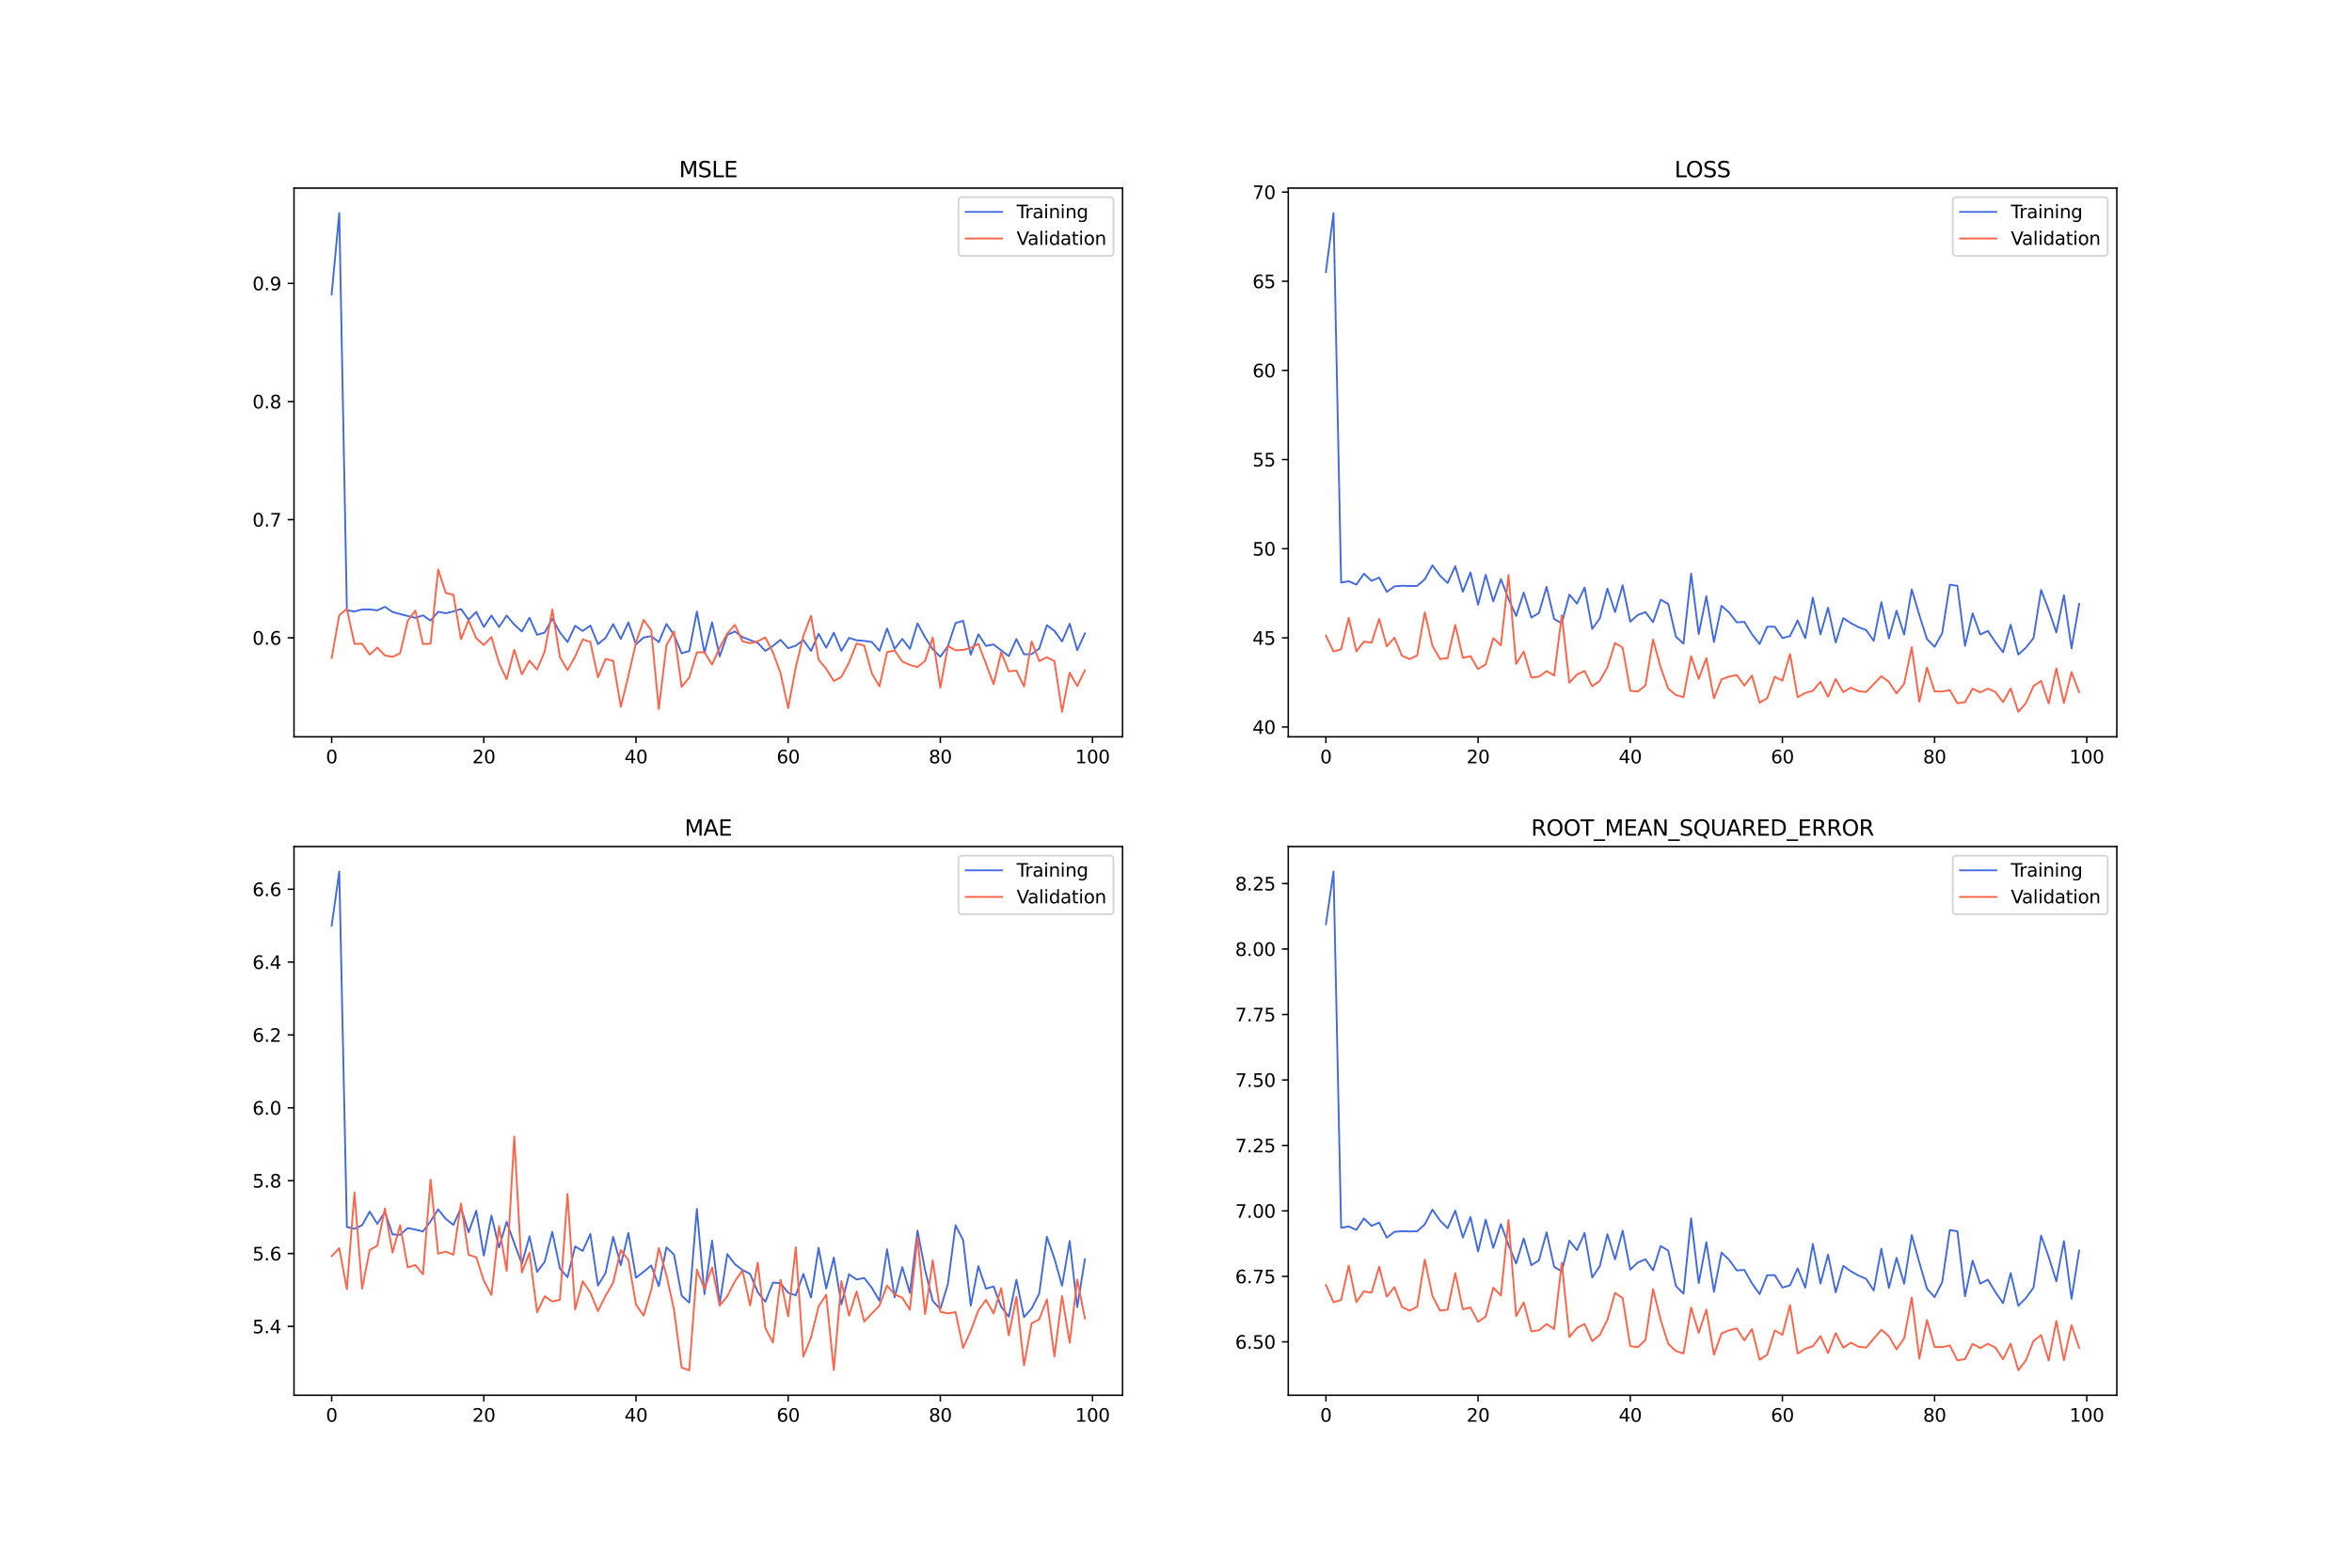 <?xml version="1.0" encoding="utf-8" standalone="no"?>
<!DOCTYPE svg PUBLIC "-//W3C//DTD SVG 1.1//EN"
  "http://www.w3.org/Graphics/SVG/1.1/DTD/svg11.dtd">
<svg xmlns:xlink="http://www.w3.org/1999/xlink" width="1296pt" height="864pt" viewBox="0 0 1296 864" xmlns="http://www.w3.org/2000/svg" version="1.1">
 <defs>
  <style type="text/css">*{stroke-linejoin: round; stroke-linecap: butt}</style>
 </defs>
 <g id="figure_1">
  <g id="patch_1">
   <path d="M 0 864 
L 1296 864 
L 1296 0 
L 0 0 
z
" style="fill: #ffffff"/>
  </g>
  <g id="axes_1">
   <g id="patch_2">
    <path d="M 162 406.08 
L 618.545 406.08 
L 618.545 103.68 
L 162 103.68 
z
" style="fill: #ffffff"/>
   </g>
   <g id="matplotlib.axis_1">
    <g id="xtick_1">
     <g id="line2d_1">
      <defs>
       <path id="m68b98bd7c7" d="M 0 0 
L 0 3.5 
" style="stroke: #000000; stroke-width: 0.8"/>
      </defs>
      <g>
       <use xlink:href="#m68b98bd7c7" x="182.752" y="406.08" style="stroke: #000000; stroke-width: 0.8"/>
      </g>
     </g>
     <g id="text_1">
      <!-- 0 -->
      <g transform="translate(179.571 420.678) scale(0.1 -0.1)">
       <defs>
        <path id="DejaVuSans-30" d="M 2034 4250 
Q 1547 4250 1301 3770 
Q 1056 3291 1056 2328 
Q 1056 1369 1301 889 
Q 1547 409 2034 409 
Q 2525 409 2770 889 
Q 3016 1369 3016 2328 
Q 3016 3291 2770 3770 
Q 2525 4250 2034 4250 
z
M 2034 4750 
Q 2819 4750 3233 4129 
Q 3647 3509 3647 2328 
Q 3647 1150 3233 529 
Q 2819 -91 2034 -91 
Q 1250 -91 836 529 
Q 422 1150 422 2328 
Q 422 3509 836 4129 
Q 1250 4750 2034 4750 
z
" transform="scale(0.016)"/>
       </defs>
       <use xlink:href="#DejaVuSans-30"/>
      </g>
     </g>
    </g>
    <g id="xtick_2">
     <g id="line2d_2">
      <g>
       <use xlink:href="#m68b98bd7c7" x="266.599" y="406.08" style="stroke: #000000; stroke-width: 0.8"/>
      </g>
     </g>
     <g id="text_2">
      <!-- 20 -->
      <g transform="translate(260.236 420.678) scale(0.1 -0.1)">
       <defs>
        <path id="DejaVuSans-32" d="M 1228 531 
L 3431 531 
L 3431 0 
L 469 0 
L 469 531 
Q 828 903 1448 1529 
Q 2069 2156 2228 2338 
Q 2531 2678 2651 2914 
Q 2772 3150 2772 3378 
Q 2772 3750 2511 3984 
Q 2250 4219 1831 4219 
Q 1534 4219 1204 4116 
Q 875 4013 500 3803 
L 500 4441 
Q 881 4594 1212 4672 
Q 1544 4750 1819 4750 
Q 2544 4750 2975 4387 
Q 3406 4025 3406 3419 
Q 3406 3131 3298 2873 
Q 3191 2616 2906 2266 
Q 2828 2175 2409 1742 
Q 1991 1309 1228 531 
z
" transform="scale(0.016)"/>
       </defs>
       <use xlink:href="#DejaVuSans-32"/>
       <use xlink:href="#DejaVuSans-30" x="63.623"/>
      </g>
     </g>
    </g>
    <g id="xtick_3">
     <g id="line2d_3">
      <g>
       <use xlink:href="#m68b98bd7c7" x="350.446" y="406.08" style="stroke: #000000; stroke-width: 0.8"/>
      </g>
     </g>
     <g id="text_3">
      <!-- 40 -->
      <g transform="translate(344.083 420.678) scale(0.1 -0.1)">
       <defs>
        <path id="DejaVuSans-34" d="M 2419 4116 
L 825 1625 
L 2419 1625 
L 2419 4116 
z
M 2253 4666 
L 3047 4666 
L 3047 1625 
L 3713 1625 
L 3713 1100 
L 3047 1100 
L 3047 0 
L 2419 0 
L 2419 1100 
L 313 1100 
L 313 1709 
L 2253 4666 
z
" transform="scale(0.016)"/>
       </defs>
       <use xlink:href="#DejaVuSans-34"/>
       <use xlink:href="#DejaVuSans-30" x="63.623"/>
      </g>
     </g>
    </g>
    <g id="xtick_4">
     <g id="line2d_4">
      <g>
       <use xlink:href="#m68b98bd7c7" x="434.292" y="406.08" style="stroke: #000000; stroke-width: 0.8"/>
      </g>
     </g>
     <g id="text_4">
      <!-- 60 -->
      <g transform="translate(427.93 420.678) scale(0.1 -0.1)">
       <defs>
        <path id="DejaVuSans-36" d="M 2113 2584 
Q 1688 2584 1439 2293 
Q 1191 2003 1191 1497 
Q 1191 994 1439 701 
Q 1688 409 2113 409 
Q 2538 409 2786 701 
Q 3034 994 3034 1497 
Q 3034 2003 2786 2293 
Q 2538 2584 2113 2584 
z
M 3366 4563 
L 3366 3988 
Q 3128 4100 2886 4159 
Q 2644 4219 2406 4219 
Q 1781 4219 1451 3797 
Q 1122 3375 1075 2522 
Q 1259 2794 1537 2939 
Q 1816 3084 2150 3084 
Q 2853 3084 3261 2657 
Q 3669 2231 3669 1497 
Q 3669 778 3244 343 
Q 2819 -91 2113 -91 
Q 1303 -91 875 529 
Q 447 1150 447 2328 
Q 447 3434 972 4092 
Q 1497 4750 2381 4750 
Q 2619 4750 2861 4703 
Q 3103 4656 3366 4563 
z
" transform="scale(0.016)"/>
       </defs>
       <use xlink:href="#DejaVuSans-36"/>
       <use xlink:href="#DejaVuSans-30" x="63.623"/>
      </g>
     </g>
    </g>
    <g id="xtick_5">
     <g id="line2d_5">
      <g>
       <use xlink:href="#m68b98bd7c7" x="518.139" y="406.08" style="stroke: #000000; stroke-width: 0.8"/>
      </g>
     </g>
     <g id="text_5">
      <!-- 80 -->
      <g transform="translate(511.776 420.678) scale(0.1 -0.1)">
       <defs>
        <path id="DejaVuSans-38" d="M 2034 2216 
Q 1584 2216 1326 1975 
Q 1069 1734 1069 1313 
Q 1069 891 1326 650 
Q 1584 409 2034 409 
Q 2484 409 2743 651 
Q 3003 894 3003 1313 
Q 3003 1734 2745 1975 
Q 2488 2216 2034 2216 
z
M 1403 2484 
Q 997 2584 770 2862 
Q 544 3141 544 3541 
Q 544 4100 942 4425 
Q 1341 4750 2034 4750 
Q 2731 4750 3128 4425 
Q 3525 4100 3525 3541 
Q 3525 3141 3298 2862 
Q 3072 2584 2669 2484 
Q 3125 2378 3379 2068 
Q 3634 1759 3634 1313 
Q 3634 634 3220 271 
Q 2806 -91 2034 -91 
Q 1263 -91 848 271 
Q 434 634 434 1313 
Q 434 1759 690 2068 
Q 947 2378 1403 2484 
z
M 1172 3481 
Q 1172 3119 1398 2916 
Q 1625 2713 2034 2713 
Q 2441 2713 2670 2916 
Q 2900 3119 2900 3481 
Q 2900 3844 2670 4047 
Q 2441 4250 2034 4250 
Q 1625 4250 1398 4047 
Q 1172 3844 1172 3481 
z
" transform="scale(0.016)"/>
       </defs>
       <use xlink:href="#DejaVuSans-38"/>
       <use xlink:href="#DejaVuSans-30" x="63.623"/>
      </g>
     </g>
    </g>
    <g id="xtick_6">
     <g id="line2d_6">
      <g>
       <use xlink:href="#m68b98bd7c7" x="601.986" y="406.08" style="stroke: #000000; stroke-width: 0.8"/>
      </g>
     </g>
     <g id="text_6">
      <!-- 100 -->
      <g transform="translate(592.442 420.678) scale(0.1 -0.1)">
       <defs>
        <path id="DejaVuSans-31" d="M 794 531 
L 1825 531 
L 1825 4091 
L 703 3866 
L 703 4441 
L 1819 4666 
L 2450 4666 
L 2450 531 
L 3481 531 
L 3481 0 
L 794 0 
L 794 531 
z
" transform="scale(0.016)"/>
       </defs>
       <use xlink:href="#DejaVuSans-31"/>
       <use xlink:href="#DejaVuSans-30" x="63.623"/>
       <use xlink:href="#DejaVuSans-30" x="127.246"/>
      </g>
     </g>
    </g>
   </g>
   <g id="matplotlib.axis_2">
    <g id="ytick_1">
     <g id="line2d_7">
      <defs>
       <path id="m9425939b04" d="M 0 0 
L -3.5 0 
" style="stroke: #000000; stroke-width: 0.8"/>
      </defs>
      <g>
       <use xlink:href="#m9425939b04" x="162" y="351.51" style="stroke: #000000; stroke-width: 0.8"/>
      </g>
     </g>
     <g id="text_7">
      <!-- 0.6 -->
      <g transform="translate(139.097 355.31) scale(0.1 -0.1)">
       <defs>
        <path id="DejaVuSans-2e" d="M 684 794 
L 1344 794 
L 1344 0 
L 684 0 
L 684 794 
z
" transform="scale(0.016)"/>
       </defs>
       <use xlink:href="#DejaVuSans-30"/>
       <use xlink:href="#DejaVuSans-2e" x="63.623"/>
       <use xlink:href="#DejaVuSans-36" x="95.41"/>
      </g>
     </g>
    </g>
    <g id="ytick_2">
     <g id="line2d_8">
      <g>
       <use xlink:href="#m9425939b04" x="162" y="286.401" style="stroke: #000000; stroke-width: 0.8"/>
      </g>
     </g>
     <g id="text_8">
      <!-- 0.7 -->
      <g transform="translate(139.097 290.201) scale(0.1 -0.1)">
       <defs>
        <path id="DejaVuSans-37" d="M 525 4666 
L 3525 4666 
L 3525 4397 
L 1831 0 
L 1172 0 
L 2766 4134 
L 525 4134 
L 525 4666 
z
" transform="scale(0.016)"/>
       </defs>
       <use xlink:href="#DejaVuSans-30"/>
       <use xlink:href="#DejaVuSans-2e" x="63.623"/>
       <use xlink:href="#DejaVuSans-37" x="95.41"/>
      </g>
     </g>
    </g>
    <g id="ytick_3">
     <g id="line2d_9">
      <g>
       <use xlink:href="#m9425939b04" x="162" y="221.292" style="stroke: #000000; stroke-width: 0.8"/>
      </g>
     </g>
     <g id="text_9">
      <!-- 0.8 -->
      <g transform="translate(139.097 225.092) scale(0.1 -0.1)">
       <use xlink:href="#DejaVuSans-30"/>
       <use xlink:href="#DejaVuSans-2e" x="63.623"/>
       <use xlink:href="#DejaVuSans-38" x="95.41"/>
      </g>
     </g>
    </g>
    <g id="ytick_4">
     <g id="line2d_10">
      <g>
       <use xlink:href="#m9425939b04" x="162" y="156.183" style="stroke: #000000; stroke-width: 0.8"/>
      </g>
     </g>
     <g id="text_10">
      <!-- 0.9 -->
      <g transform="translate(139.097 159.983) scale(0.1 -0.1)">
       <defs>
        <path id="DejaVuSans-39" d="M 703 97 
L 703 672 
Q 941 559 1184 500 
Q 1428 441 1663 441 
Q 2288 441 2617 861 
Q 2947 1281 2994 2138 
Q 2813 1869 2534 1725 
Q 2256 1581 1919 1581 
Q 1219 1581 811 2004 
Q 403 2428 403 3163 
Q 403 3881 828 4315 
Q 1253 4750 1959 4750 
Q 2769 4750 3195 4129 
Q 3622 3509 3622 2328 
Q 3622 1225 3098 567 
Q 2575 -91 1691 -91 
Q 1453 -91 1209 -44 
Q 966 3 703 97 
z
M 1959 2075 
Q 2384 2075 2632 2365 
Q 2881 2656 2881 3163 
Q 2881 3666 2632 3958 
Q 2384 4250 1959 4250 
Q 1534 4250 1286 3958 
Q 1038 3666 1038 3163 
Q 1038 2656 1286 2365 
Q 1534 2075 1959 2075 
z
" transform="scale(0.016)"/>
       </defs>
       <use xlink:href="#DejaVuSans-30"/>
       <use xlink:href="#DejaVuSans-2e" x="63.623"/>
       <use xlink:href="#DejaVuSans-39" x="95.41"/>
      </g>
     </g>
    </g>
   </g>
   <g id="line2d_11">
    <path d="M 182.752 162.25 
L 186.944 117.425 
L 191.137 336.4 
L 195.329 336.982 
L 199.521 335.896 
L 203.714 335.875 
L 207.906 336.37 
L 212.098 334.418 
L 216.291 337.283 
L 220.483 338.42 
L 224.675 339.509 
L 228.868 340.489 
L 233.06 339.145 
L 237.252 342.028 
L 241.445 337.166 
L 245.637 337.995 
L 249.829 336.987 
L 254.022 335.62 
L 258.214 341.542 
L 262.406 337.25 
L 266.599 345.547 
L 270.791 339.224 
L 274.983 345.594 
L 279.176 339.267 
L 283.368 344.234 
L 287.56 348.037 
L 291.753 340.457 
L 295.945 349.893 
L 300.137 348.641 
L 304.33 340.926 
L 308.522 348.513 
L 312.714 353.857 
L 316.907 344.903 
L 321.099 347.743 
L 325.292 344.751 
L 329.484 355.039 
L 333.676 351.555 
L 337.869 343.982 
L 342.061 352.18 
L 346.253 343.05 
L 350.446 355.141 
L 354.638 351.338 
L 358.83 350.607 
L 363.023 353.877 
L 367.215 343.88 
L 371.407 349.874 
L 375.6 360.074 
L 379.792 358.798 
L 383.984 337.06 
L 388.177 359.787 
L 392.369 343.024 
L 396.561 361.776 
L 400.754 349.877 
L 404.946 348.009 
L 409.138 351.15 
L 413.331 352.763 
L 417.523 354.321 
L 421.715 358.737 
L 425.908 356.013 
L 430.1 352.608 
L 434.292 357.254 
L 438.485 355.858 
L 442.677 352.724 
L 446.869 358.75 
L 451.062 349.304 
L 455.254 356.97 
L 459.446 348.693 
L 463.639 358.772 
L 467.831 351.543 
L 472.023 352.887 
L 476.216 353.206 
L 480.408 353.828 
L 484.6 358.677 
L 488.793 346.374 
L 492.985 357.623 
L 497.177 352.132 
L 501.37 357.594 
L 505.562 343.604 
L 509.754 351.259 
L 513.947 357.796 
L 518.139 361.94 
L 522.331 356.092 
L 526.524 343.415 
L 530.716 342.098 
L 534.908 360.818 
L 539.101 349.6 
L 543.293 356.008 
L 547.485 355.17 
L 551.678 358.46 
L 555.87 361.593 
L 560.062 352.219 
L 564.255 360.622 
L 568.447 360.526 
L 572.639 357.452 
L 576.832 344.566 
L 581.024 347.701 
L 585.216 353.531 
L 589.409 343.739 
L 593.601 358.394 
L 597.793 349.09 
" clip-path="url(#p585ddd0758)" style="fill: none; stroke: #4169e1; stroke-linecap: square"/>
   </g>
   <g id="line2d_12">
    <path d="M 182.752 362.698 
L 186.944 339.002 
L 191.137 335.599 
L 195.329 354.876 
L 199.521 354.77 
L 203.714 360.817 
L 207.906 356.869 
L 212.098 361.258 
L 216.291 361.988 
L 220.483 360.087 
L 224.675 342.163 
L 228.868 336.527 
L 233.06 354.925 
L 237.252 354.756 
L 241.445 313.903 
L 245.637 326.763 
L 249.829 327.796 
L 254.022 352.315 
L 258.214 341.823 
L 262.406 351.749 
L 266.599 355.468 
L 270.791 351.089 
L 274.983 365.415 
L 279.176 374.347 
L 283.368 358.084 
L 287.56 371.669 
L 291.753 364.107 
L 295.945 369.028 
L 300.137 359.055 
L 304.33 335.896 
L 308.522 362.115 
L 312.714 369.354 
L 316.907 361.884 
L 321.099 352.386 
L 325.292 353.8 
L 329.484 373.326 
L 333.676 363.162 
L 337.869 364.263 
L 342.061 389.574 
L 346.253 372.524 
L 350.446 354.219 
L 354.638 341.621 
L 358.83 347.377 
L 363.023 390.766 
L 367.215 355.646 
L 371.407 348.005 
L 375.6 378.562 
L 379.792 373.407 
L 383.984 359.499 
L 388.177 359.519 
L 392.369 366.293 
L 396.561 356.911 
L 400.754 349.129 
L 404.946 344.367 
L 409.138 353.446 
L 413.331 354.486 
L 417.523 353.426 
L 421.715 351.302 
L 425.908 359.512 
L 430.1 371.035 
L 434.292 390.273 
L 438.485 367.71 
L 442.677 350.427 
L 446.869 339.353 
L 451.062 363.48 
L 455.254 368.577 
L 459.446 375.354 
L 463.639 373.039 
L 467.831 365.123 
L 472.023 354.647 
L 476.216 355.81 
L 480.408 371.161 
L 484.6 378.299 
L 488.793 359.4 
L 492.985 358.508 
L 497.177 364.586 
L 501.37 366.464 
L 505.562 367.657 
L 509.754 364.168 
L 513.947 351.262 
L 518.139 379.022 
L 522.331 356.071 
L 526.524 358.401 
L 530.716 358.205 
L 534.908 357.047 
L 539.101 354.865 
L 543.293 365.723 
L 547.485 377.135 
L 551.678 359.472 
L 555.87 370.021 
L 560.062 369.589 
L 564.255 378.326 
L 568.447 353.469 
L 572.639 364.378 
L 576.832 362.218 
L 581.024 364.362 
L 585.216 392.335 
L 589.409 370.742 
L 593.601 378.11 
L 597.793 369.397 
" clip-path="url(#p585ddd0758)" style="fill: none; stroke: #ff6347; stroke-linecap: square"/>
   </g>
   <g id="patch_3">
    <path d="M 162 406.08 
L 162 103.68 
" style="fill: none; stroke: #000000; stroke-width: 0.8; stroke-linejoin: miter; stroke-linecap: square"/>
   </g>
   <g id="patch_4">
    <path d="M 618.545 406.08 
L 618.545 103.68 
" style="fill: none; stroke: #000000; stroke-width: 0.8; stroke-linejoin: miter; stroke-linecap: square"/>
   </g>
   <g id="patch_5">
    <path d="M 162 406.08 
L 618.545 406.08 
" style="fill: none; stroke: #000000; stroke-width: 0.8; stroke-linejoin: miter; stroke-linecap: square"/>
   </g>
   <g id="patch_6">
    <path d="M 162 103.68 
L 618.545 103.68 
" style="fill: none; stroke: #000000; stroke-width: 0.8; stroke-linejoin: miter; stroke-linecap: square"/>
   </g>
   <g id="text_11">
    <!-- MSLE -->
    <g transform="translate(374.152 97.68) scale(0.12 -0.12)">
     <defs>
      <path id="DejaVuSans-4d" d="M 628 4666 
L 1569 4666 
L 2759 1491 
L 3956 4666 
L 4897 4666 
L 4897 0 
L 4281 0 
L 4281 4097 
L 3078 897 
L 2444 897 
L 1241 4097 
L 1241 0 
L 628 0 
L 628 4666 
z
" transform="scale(0.016)"/>
      <path id="DejaVuSans-53" d="M 3425 4513 
L 3425 3897 
Q 3066 4069 2747 4153 
Q 2428 4238 2131 4238 
Q 1616 4238 1336 4038 
Q 1056 3838 1056 3469 
Q 1056 3159 1242 3001 
Q 1428 2844 1947 2747 
L 2328 2669 
Q 3034 2534 3370 2195 
Q 3706 1856 3706 1288 
Q 3706 609 3251 259 
Q 2797 -91 1919 -91 
Q 1588 -91 1214 -16 
Q 841 59 441 206 
L 441 856 
Q 825 641 1194 531 
Q 1563 422 1919 422 
Q 2459 422 2753 634 
Q 3047 847 3047 1241 
Q 3047 1584 2836 1778 
Q 2625 1972 2144 2069 
L 1759 2144 
Q 1053 2284 737 2584 
Q 422 2884 422 3419 
Q 422 4038 858 4394 
Q 1294 4750 2059 4750 
Q 2388 4750 2728 4690 
Q 3069 4631 3425 4513 
z
" transform="scale(0.016)"/>
      <path id="DejaVuSans-4c" d="M 628 4666 
L 1259 4666 
L 1259 531 
L 3531 531 
L 3531 0 
L 628 0 
L 628 4666 
z
" transform="scale(0.016)"/>
      <path id="DejaVuSans-45" d="M 628 4666 
L 3578 4666 
L 3578 4134 
L 1259 4134 
L 1259 2753 
L 3481 2753 
L 3481 2222 
L 1259 2222 
L 1259 531 
L 3634 531 
L 3634 0 
L 628 0 
L 628 4666 
z
" transform="scale(0.016)"/>
     </defs>
     <use xlink:href="#DejaVuSans-4d"/>
     <use xlink:href="#DejaVuSans-53" x="86.279"/>
     <use xlink:href="#DejaVuSans-4c" x="149.756"/>
     <use xlink:href="#DejaVuSans-45" x="205.469"/>
    </g>
   </g>
   <g id="legend_1">
    <g id="patch_7">
     <path d="M 530.164 141.036 
L 611.545 141.036 
Q 613.545 141.036 613.545 139.036 
L 613.545 110.68 
Q 613.545 108.68 611.545 108.68 
L 530.164 108.68 
Q 528.164 108.68 528.164 110.68 
L 528.164 139.036 
Q 528.164 141.036 530.164 141.036 
z
" style="fill: #ffffff; opacity: 0.8; stroke: #cccccc; stroke-linejoin: miter"/>
    </g>
    <g id="line2d_13">
     <path d="M 532.164 116.778 
L 542.164 116.778 
L 552.164 116.778 
" style="fill: none; stroke: #4169e1; stroke-linecap: square"/>
    </g>
    <g id="text_12">
     <!-- Training -->
     <g transform="translate(560.164 120.278) scale(0.1 -0.1)">
      <defs>
       <path id="DejaVuSans-54" d="M -19 4666 
L 3928 4666 
L 3928 4134 
L 2272 4134 
L 2272 0 
L 1638 0 
L 1638 4134 
L -19 4134 
L -19 4666 
z
" transform="scale(0.016)"/>
       <path id="DejaVuSans-72" d="M 2631 2963 
Q 2534 3019 2420 3045 
Q 2306 3072 2169 3072 
Q 1681 3072 1420 2755 
Q 1159 2438 1159 1844 
L 1159 0 
L 581 0 
L 581 3500 
L 1159 3500 
L 1159 2956 
Q 1341 3275 1631 3429 
Q 1922 3584 2338 3584 
Q 2397 3584 2469 3576 
Q 2541 3569 2628 3553 
L 2631 2963 
z
" transform="scale(0.016)"/>
       <path id="DejaVuSans-61" d="M 2194 1759 
Q 1497 1759 1228 1600 
Q 959 1441 959 1056 
Q 959 750 1161 570 
Q 1363 391 1709 391 
Q 2188 391 2477 730 
Q 2766 1069 2766 1631 
L 2766 1759 
L 2194 1759 
z
M 3341 1997 
L 3341 0 
L 2766 0 
L 2766 531 
Q 2569 213 2275 61 
Q 1981 -91 1556 -91 
Q 1019 -91 701 211 
Q 384 513 384 1019 
Q 384 1609 779 1909 
Q 1175 2209 1959 2209 
L 2766 2209 
L 2766 2266 
Q 2766 2663 2505 2880 
Q 2244 3097 1772 3097 
Q 1472 3097 1187 3025 
Q 903 2953 641 2809 
L 641 3341 
Q 956 3463 1253 3523 
Q 1550 3584 1831 3584 
Q 2591 3584 2966 3190 
Q 3341 2797 3341 1997 
z
" transform="scale(0.016)"/>
       <path id="DejaVuSans-69" d="M 603 3500 
L 1178 3500 
L 1178 0 
L 603 0 
L 603 3500 
z
M 603 4863 
L 1178 4863 
L 1178 4134 
L 603 4134 
L 603 4863 
z
" transform="scale(0.016)"/>
       <path id="DejaVuSans-6e" d="M 3513 2113 
L 3513 0 
L 2938 0 
L 2938 2094 
Q 2938 2591 2744 2837 
Q 2550 3084 2163 3084 
Q 1697 3084 1428 2787 
Q 1159 2491 1159 1978 
L 1159 0 
L 581 0 
L 581 3500 
L 1159 3500 
L 1159 2956 
Q 1366 3272 1645 3428 
Q 1925 3584 2291 3584 
Q 2894 3584 3203 3211 
Q 3513 2838 3513 2113 
z
" transform="scale(0.016)"/>
       <path id="DejaVuSans-67" d="M 2906 1791 
Q 2906 2416 2648 2759 
Q 2391 3103 1925 3103 
Q 1463 3103 1205 2759 
Q 947 2416 947 1791 
Q 947 1169 1205 825 
Q 1463 481 1925 481 
Q 2391 481 2648 825 
Q 2906 1169 2906 1791 
z
M 3481 434 
Q 3481 -459 3084 -895 
Q 2688 -1331 1869 -1331 
Q 1566 -1331 1297 -1286 
Q 1028 -1241 775 -1147 
L 775 -588 
Q 1028 -725 1275 -790 
Q 1522 -856 1778 -856 
Q 2344 -856 2625 -561 
Q 2906 -266 2906 331 
L 2906 616 
Q 2728 306 2450 153 
Q 2172 0 1784 0 
Q 1141 0 747 490 
Q 353 981 353 1791 
Q 353 2603 747 3093 
Q 1141 3584 1784 3584 
Q 2172 3584 2450 3431 
Q 2728 3278 2906 2969 
L 2906 3500 
L 3481 3500 
L 3481 434 
z
" transform="scale(0.016)"/>
      </defs>
      <use xlink:href="#DejaVuSans-54"/>
      <use xlink:href="#DejaVuSans-72" x="46.334"/>
      <use xlink:href="#DejaVuSans-61" x="87.447"/>
      <use xlink:href="#DejaVuSans-69" x="148.727"/>
      <use xlink:href="#DejaVuSans-6e" x="176.51"/>
      <use xlink:href="#DejaVuSans-69" x="239.889"/>
      <use xlink:href="#DejaVuSans-6e" x="267.672"/>
      <use xlink:href="#DejaVuSans-67" x="331.051"/>
     </g>
    </g>
    <g id="line2d_14">
     <path d="M 532.164 131.457 
L 542.164 131.457 
L 552.164 131.457 
" style="fill: none; stroke: #ff6347; stroke-linecap: square"/>
    </g>
    <g id="text_13">
     <!-- Validation -->
     <g transform="translate(560.164 134.957) scale(0.1 -0.1)">
      <defs>
       <path id="DejaVuSans-56" d="M 1831 0 
L 50 4666 
L 709 4666 
L 2188 738 
L 3669 4666 
L 4325 4666 
L 2547 0 
L 1831 0 
z
" transform="scale(0.016)"/>
       <path id="DejaVuSans-6c" d="M 603 4863 
L 1178 4863 
L 1178 0 
L 603 0 
L 603 4863 
z
" transform="scale(0.016)"/>
       <path id="DejaVuSans-64" d="M 2906 2969 
L 2906 4863 
L 3481 4863 
L 3481 0 
L 2906 0 
L 2906 525 
Q 2725 213 2448 61 
Q 2172 -91 1784 -91 
Q 1150 -91 751 415 
Q 353 922 353 1747 
Q 353 2572 751 3078 
Q 1150 3584 1784 3584 
Q 2172 3584 2448 3432 
Q 2725 3281 2906 2969 
z
M 947 1747 
Q 947 1113 1208 752 
Q 1469 391 1925 391 
Q 2381 391 2643 752 
Q 2906 1113 2906 1747 
Q 2906 2381 2643 2742 
Q 2381 3103 1925 3103 
Q 1469 3103 1208 2742 
Q 947 2381 947 1747 
z
" transform="scale(0.016)"/>
       <path id="DejaVuSans-74" d="M 1172 4494 
L 1172 3500 
L 2356 3500 
L 2356 3053 
L 1172 3053 
L 1172 1153 
Q 1172 725 1289 603 
Q 1406 481 1766 481 
L 2356 481 
L 2356 0 
L 1766 0 
Q 1100 0 847 248 
Q 594 497 594 1153 
L 594 3053 
L 172 3053 
L 172 3500 
L 594 3500 
L 594 4494 
L 1172 4494 
z
" transform="scale(0.016)"/>
       <path id="DejaVuSans-6f" d="M 1959 3097 
Q 1497 3097 1228 2736 
Q 959 2375 959 1747 
Q 959 1119 1226 758 
Q 1494 397 1959 397 
Q 2419 397 2687 759 
Q 2956 1122 2956 1747 
Q 2956 2369 2687 2733 
Q 2419 3097 1959 3097 
z
M 1959 3584 
Q 2709 3584 3137 3096 
Q 3566 2609 3566 1747 
Q 3566 888 3137 398 
Q 2709 -91 1959 -91 
Q 1206 -91 779 398 
Q 353 888 353 1747 
Q 353 2609 779 3096 
Q 1206 3584 1959 3584 
z
" transform="scale(0.016)"/>
      </defs>
      <use xlink:href="#DejaVuSans-56"/>
      <use xlink:href="#DejaVuSans-61" x="60.658"/>
      <use xlink:href="#DejaVuSans-6c" x="121.938"/>
      <use xlink:href="#DejaVuSans-69" x="149.721"/>
      <use xlink:href="#DejaVuSans-64" x="177.504"/>
      <use xlink:href="#DejaVuSans-61" x="240.98"/>
      <use xlink:href="#DejaVuSans-74" x="302.26"/>
      <use xlink:href="#DejaVuSans-69" x="341.469"/>
      <use xlink:href="#DejaVuSans-6f" x="369.252"/>
      <use xlink:href="#DejaVuSans-6e" x="430.434"/>
     </g>
    </g>
   </g>
  </g>
  <g id="axes_2">
   <g id="patch_8">
    <path d="M 709.855 406.08 
L 1166.4 406.08 
L 1166.4 103.68 
L 709.855 103.68 
z
" style="fill: #ffffff"/>
   </g>
   <g id="matplotlib.axis_3">
    <g id="xtick_7">
     <g id="line2d_15">
      <g>
       <use xlink:href="#m68b98bd7c7" x="730.607" y="406.08" style="stroke: #000000; stroke-width: 0.8"/>
      </g>
     </g>
     <g id="text_14">
      <!-- 0 -->
      <g transform="translate(727.425 420.678) scale(0.1 -0.1)">
       <use xlink:href="#DejaVuSans-30"/>
      </g>
     </g>
    </g>
    <g id="xtick_8">
     <g id="line2d_16">
      <g>
       <use xlink:href="#m68b98bd7c7" x="814.453" y="406.08" style="stroke: #000000; stroke-width: 0.8"/>
      </g>
     </g>
     <g id="text_15">
      <!-- 20 -->
      <g transform="translate(808.091 420.678) scale(0.1 -0.1)">
       <use xlink:href="#DejaVuSans-32"/>
       <use xlink:href="#DejaVuSans-30" x="63.623"/>
      </g>
     </g>
    </g>
    <g id="xtick_9">
     <g id="line2d_17">
      <g>
       <use xlink:href="#m68b98bd7c7" x="898.3" y="406.08" style="stroke: #000000; stroke-width: 0.8"/>
      </g>
     </g>
     <g id="text_16">
      <!-- 40 -->
      <g transform="translate(891.938 420.678) scale(0.1 -0.1)">
       <use xlink:href="#DejaVuSans-34"/>
       <use xlink:href="#DejaVuSans-30" x="63.623"/>
      </g>
     </g>
    </g>
    <g id="xtick_10">
     <g id="line2d_18">
      <g>
       <use xlink:href="#m68b98bd7c7" x="982.147" y="406.08" style="stroke: #000000; stroke-width: 0.8"/>
      </g>
     </g>
     <g id="text_17">
      <!-- 60 -->
      <g transform="translate(975.784 420.678) scale(0.1 -0.1)">
       <use xlink:href="#DejaVuSans-36"/>
       <use xlink:href="#DejaVuSans-30" x="63.623"/>
      </g>
     </g>
    </g>
    <g id="xtick_11">
     <g id="line2d_19">
      <g>
       <use xlink:href="#m68b98bd7c7" x="1065.994" y="406.08" style="stroke: #000000; stroke-width: 0.8"/>
      </g>
     </g>
     <g id="text_18">
      <!-- 80 -->
      <g transform="translate(1059.631 420.678) scale(0.1 -0.1)">
       <use xlink:href="#DejaVuSans-38"/>
       <use xlink:href="#DejaVuSans-30" x="63.623"/>
      </g>
     </g>
    </g>
    <g id="xtick_12">
     <g id="line2d_20">
      <g>
       <use xlink:href="#m68b98bd7c7" x="1149.84" y="406.08" style="stroke: #000000; stroke-width: 0.8"/>
      </g>
     </g>
     <g id="text_19">
      <!-- 100 -->
      <g transform="translate(1140.297 420.678) scale(0.1 -0.1)">
       <use xlink:href="#DejaVuSans-31"/>
       <use xlink:href="#DejaVuSans-30" x="63.623"/>
       <use xlink:href="#DejaVuSans-30" x="127.246"/>
      </g>
     </g>
    </g>
   </g>
   <g id="matplotlib.axis_4">
    <g id="ytick_5">
     <g id="line2d_21">
      <g>
       <use xlink:href="#m9425939b04" x="709.855" y="400.674" style="stroke: #000000; stroke-width: 0.8"/>
      </g>
     </g>
     <g id="text_20">
      <!-- 40 -->
      <g transform="translate(690.13 404.474) scale(0.1 -0.1)">
       <use xlink:href="#DejaVuSans-34"/>
       <use xlink:href="#DejaVuSans-30" x="63.623"/>
      </g>
     </g>
    </g>
    <g id="ytick_6">
     <g id="line2d_22">
      <g>
       <use xlink:href="#m9425939b04" x="709.855" y="351.541" style="stroke: #000000; stroke-width: 0.8"/>
      </g>
     </g>
     <g id="text_21">
      <!-- 45 -->
      <g transform="translate(690.13 355.34) scale(0.1 -0.1)">
       <defs>
        <path id="DejaVuSans-35" d="M 691 4666 
L 3169 4666 
L 3169 4134 
L 1269 4134 
L 1269 2991 
Q 1406 3038 1543 3061 
Q 1681 3084 1819 3084 
Q 2600 3084 3056 2656 
Q 3513 2228 3513 1497 
Q 3513 744 3044 326 
Q 2575 -91 1722 -91 
Q 1428 -91 1123 -41 
Q 819 9 494 109 
L 494 744 
Q 775 591 1075 516 
Q 1375 441 1709 441 
Q 2250 441 2565 725 
Q 2881 1009 2881 1497 
Q 2881 1984 2565 2268 
Q 2250 2553 1709 2553 
Q 1456 2553 1204 2497 
Q 953 2441 691 2322 
L 691 4666 
z
" transform="scale(0.016)"/>
       </defs>
       <use xlink:href="#DejaVuSans-34"/>
       <use xlink:href="#DejaVuSans-35" x="63.623"/>
      </g>
     </g>
    </g>
    <g id="ytick_7">
     <g id="line2d_23">
      <g>
       <use xlink:href="#m9425939b04" x="709.855" y="302.408" style="stroke: #000000; stroke-width: 0.8"/>
      </g>
     </g>
     <g id="text_22">
      <!-- 50 -->
      <g transform="translate(690.13 306.207) scale(0.1 -0.1)">
       <use xlink:href="#DejaVuSans-35"/>
       <use xlink:href="#DejaVuSans-30" x="63.623"/>
      </g>
     </g>
    </g>
    <g id="ytick_8">
     <g id="line2d_24">
      <g>
       <use xlink:href="#m9425939b04" x="709.855" y="253.274" style="stroke: #000000; stroke-width: 0.8"/>
      </g>
     </g>
     <g id="text_23">
      <!-- 55 -->
      <g transform="translate(690.13 257.074) scale(0.1 -0.1)">
       <use xlink:href="#DejaVuSans-35"/>
       <use xlink:href="#DejaVuSans-35" x="63.623"/>
      </g>
     </g>
    </g>
    <g id="ytick_9">
     <g id="line2d_25">
      <g>
       <use xlink:href="#m9425939b04" x="709.855" y="204.141" style="stroke: #000000; stroke-width: 0.8"/>
      </g>
     </g>
     <g id="text_24">
      <!-- 60 -->
      <g transform="translate(690.13 207.94) scale(0.1 -0.1)">
       <use xlink:href="#DejaVuSans-36"/>
       <use xlink:href="#DejaVuSans-30" x="63.623"/>
      </g>
     </g>
    </g>
    <g id="ytick_10">
     <g id="line2d_26">
      <g>
       <use xlink:href="#m9425939b04" x="709.855" y="155.008" style="stroke: #000000; stroke-width: 0.8"/>
      </g>
     </g>
     <g id="text_25">
      <!-- 65 -->
      <g transform="translate(690.13 158.807) scale(0.1 -0.1)">
       <use xlink:href="#DejaVuSans-36"/>
       <use xlink:href="#DejaVuSans-35" x="63.623"/>
      </g>
     </g>
    </g>
    <g id="ytick_11">
     <g id="line2d_27">
      <g>
       <use xlink:href="#m9425939b04" x="709.855" y="105.874" style="stroke: #000000; stroke-width: 0.8"/>
      </g>
     </g>
     <g id="text_26">
      <!-- 70 -->
      <g transform="translate(690.13 109.674) scale(0.1 -0.1)">
       <use xlink:href="#DejaVuSans-37"/>
       <use xlink:href="#DejaVuSans-30" x="63.623"/>
      </g>
     </g>
    </g>
   </g>
   <g id="line2d_28">
    <path d="M 730.607 149.896 
L 734.799 117.425 
L 738.991 321.076 
L 743.184 320.357 
L 747.376 322.173 
L 751.568 316.174 
L 755.761 320.1 
L 759.953 318.321 
L 764.145 326.21 
L 768.338 323.182 
L 772.53 322.827 
L 776.722 322.972 
L 780.915 322.894 
L 785.107 319.251 
L 789.299 311.584 
L 793.492 317.267 
L 797.684 321.287 
L 801.876 312.112 
L 806.069 326.107 
L 810.261 315.492 
L 814.453 333.281 
L 818.646 316.806 
L 822.838 331.466 
L 827.03 319.168 
L 831.223 330.068 
L 835.415 339.501 
L 839.607 326.558 
L 843.8 340.339 
L 847.992 337.878 
L 852.184 323.448 
L 856.377 341.155 
L 860.569 343.518 
L 864.761 327.731 
L 868.954 332.644 
L 873.146 323.787 
L 877.338 346.608 
L 881.531 340.809 
L 885.723 324.398 
L 889.915 337.344 
L 894.108 322.577 
L 898.3 342.604 
L 902.492 338.943 
L 906.685 337.35 
L 910.877 342.931 
L 915.069 330.514 
L 919.262 332.87 
L 923.454 350.865 
L 927.646 354.739 
L 931.839 316.134 
L 936.031 349.449 
L 940.223 328.557 
L 944.416 353.82 
L 948.608 333.881 
L 952.8 337.615 
L 956.993 343 
L 961.185 342.747 
L 965.377 349.562 
L 969.57 354.948 
L 973.762 345.435 
L 977.954 345.409 
L 982.147 351.671 
L 986.339 350.564 
L 990.531 341.964 
L 994.724 351.717 
L 998.916 329.408 
L 1003.108 349.642 
L 1007.301 334.94 
L 1011.493 354.088 
L 1015.686 340.677 
L 1019.878 343.425 
L 1024.07 345.643 
L 1028.263 347.226 
L 1032.455 353.186 
L 1036.647 331.913 
L 1040.84 351.831 
L 1045.032 336.573 
L 1049.224 349.729 
L 1053.417 324.886 
L 1057.609 339.018 
L 1061.801 352.21 
L 1065.994 356.487 
L 1070.186 348.926 
L 1074.378 322.245 
L 1078.571 322.862 
L 1082.763 356.007 
L 1086.955 337.986 
L 1091.148 349.712 
L 1095.34 347.691 
L 1099.532 353.945 
L 1103.725 359.495 
L 1107.917 344.321 
L 1112.109 360.775 
L 1116.302 356.956 
L 1120.494 351.706 
L 1124.686 325.12 
L 1128.879 336.125 
L 1133.071 348.534 
L 1137.263 328.035 
L 1141.456 357.346 
L 1145.648 332.857 
" clip-path="url(#p37bf4d241b)" style="fill: none; stroke: #4169e1; stroke-linecap: square"/>
   </g>
   <g id="line2d_29">
    <path d="M 730.607 350.347 
L 734.799 359.055 
L 738.991 357.846 
L 743.184 340.52 
L 747.376 358.988 
L 751.568 353.606 
L 755.761 354.227 
L 759.953 341.139 
L 764.145 356.253 
L 768.338 351.429 
L 772.53 361.398 
L 776.722 363.254 
L 780.915 361.254 
L 785.107 337.5 
L 789.299 355.931 
L 793.492 363.209 
L 797.684 362.727 
L 801.876 344.382 
L 806.069 362.566 
L 810.261 361.608 
L 814.453 368.77 
L 818.646 366.151 
L 822.838 351.694 
L 827.03 355.658 
L 831.223 316.91 
L 835.415 365.946 
L 839.607 359.085 
L 843.8 373.429 
L 847.992 372.92 
L 852.184 369.854 
L 856.377 372.266 
L 860.569 339.09 
L 864.761 376.249 
L 868.954 371.77 
L 873.146 369.79 
L 877.338 378.235 
L 881.531 375.191 
L 885.723 367.78 
L 889.915 354.35 
L 894.108 356.944 
L 898.3 380.655 
L 902.492 381.168 
L 906.685 377.679 
L 910.877 352.458 
L 915.069 367.865 
L 919.262 379.571 
L 923.454 383.051 
L 927.646 384.233 
L 931.839 361.67 
L 936.031 374.222 
L 940.223 362.699 
L 944.416 384.831 
L 948.608 374.404 
L 952.8 372.898 
L 956.993 372.035 
L 961.185 377.883 
L 965.377 372.294 
L 969.57 387.263 
L 973.762 384.833 
L 977.954 372.958 
L 982.147 375.158 
L 986.339 360.455 
L 990.531 384.293 
L 994.724 381.908 
L 998.916 380.726 
L 1003.108 375.737 
L 1007.301 384.015 
L 1011.493 374.269 
L 1015.686 381.456 
L 1019.878 378.947 
L 1024.07 380.93 
L 1028.263 381.387 
L 1032.455 377.06 
L 1036.647 372.67 
L 1040.84 375.847 
L 1045.032 382.195 
L 1049.224 376.822 
L 1053.417 356.668 
L 1057.609 386.744 
L 1061.801 367.848 
L 1065.994 381.064 
L 1070.186 381.158 
L 1074.378 380.326 
L 1078.571 387.55 
L 1082.763 386.967 
L 1086.955 379.512 
L 1091.148 381.624 
L 1095.34 379.497 
L 1099.532 381.373 
L 1103.725 386.999 
L 1107.917 379.431 
L 1112.109 392.335 
L 1116.302 387.594 
L 1120.494 378.138 
L 1124.686 375.264 
L 1128.879 387.679 
L 1133.071 368.33 
L 1137.263 387.45 
L 1141.456 370.407 
L 1145.648 381.47 
" clip-path="url(#p37bf4d241b)" style="fill: none; stroke: #ff6347; stroke-linecap: square"/>
   </g>
   <g id="patch_9">
    <path d="M 709.855 406.08 
L 709.855 103.68 
" style="fill: none; stroke: #000000; stroke-width: 0.8; stroke-linejoin: miter; stroke-linecap: square"/>
   </g>
   <g id="patch_10">
    <path d="M 1166.4 406.08 
L 1166.4 103.68 
" style="fill: none; stroke: #000000; stroke-width: 0.8; stroke-linejoin: miter; stroke-linecap: square"/>
   </g>
   <g id="patch_11">
    <path d="M 709.855 406.08 
L 1166.4 406.08 
" style="fill: none; stroke: #000000; stroke-width: 0.8; stroke-linejoin: miter; stroke-linecap: square"/>
   </g>
   <g id="patch_12">
    <path d="M 709.855 103.68 
L 1166.4 103.68 
" style="fill: none; stroke: #000000; stroke-width: 0.8; stroke-linejoin: miter; stroke-linecap: square"/>
   </g>
   <g id="text_27">
    <!-- LOSS -->
    <g transform="translate(922.66 97.68) scale(0.12 -0.12)">
     <defs>
      <path id="DejaVuSans-4f" d="M 2522 4238 
Q 1834 4238 1429 3725 
Q 1025 3213 1025 2328 
Q 1025 1447 1429 934 
Q 1834 422 2522 422 
Q 3209 422 3611 934 
Q 4013 1447 4013 2328 
Q 4013 3213 3611 3725 
Q 3209 4238 2522 4238 
z
M 2522 4750 
Q 3503 4750 4090 4092 
Q 4678 3434 4678 2328 
Q 4678 1225 4090 567 
Q 3503 -91 2522 -91 
Q 1538 -91 948 565 
Q 359 1222 359 2328 
Q 359 3434 948 4092 
Q 1538 4750 2522 4750 
z
" transform="scale(0.016)"/>
     </defs>
     <use xlink:href="#DejaVuSans-4c"/>
     <use xlink:href="#DejaVuSans-4f" x="52.088"/>
     <use xlink:href="#DejaVuSans-53" x="130.799"/>
     <use xlink:href="#DejaVuSans-53" x="194.275"/>
    </g>
   </g>
   <g id="legend_2">
    <g id="patch_13">
     <path d="M 1078.019 141.036 
L 1159.4 141.036 
Q 1161.4 141.036 1161.4 139.036 
L 1161.4 110.68 
Q 1161.4 108.68 1159.4 108.68 
L 1078.019 108.68 
Q 1076.019 108.68 1076.019 110.68 
L 1076.019 139.036 
Q 1076.019 141.036 1078.019 141.036 
z
" style="fill: #ffffff; opacity: 0.8; stroke: #cccccc; stroke-linejoin: miter"/>
    </g>
    <g id="line2d_30">
     <path d="M 1080.019 116.778 
L 1090.019 116.778 
L 1100.019 116.778 
" style="fill: none; stroke: #4169e1; stroke-linecap: square"/>
    </g>
    <g id="text_28">
     <!-- Training -->
     <g transform="translate(1108.019 120.278) scale(0.1 -0.1)">
      <use xlink:href="#DejaVuSans-54"/>
      <use xlink:href="#DejaVuSans-72" x="46.334"/>
      <use xlink:href="#DejaVuSans-61" x="87.447"/>
      <use xlink:href="#DejaVuSans-69" x="148.727"/>
      <use xlink:href="#DejaVuSans-6e" x="176.51"/>
      <use xlink:href="#DejaVuSans-69" x="239.889"/>
      <use xlink:href="#DejaVuSans-6e" x="267.672"/>
      <use xlink:href="#DejaVuSans-67" x="331.051"/>
     </g>
    </g>
    <g id="line2d_31">
     <path d="M 1080.019 131.457 
L 1090.019 131.457 
L 1100.019 131.457 
" style="fill: none; stroke: #ff6347; stroke-linecap: square"/>
    </g>
    <g id="text_29">
     <!-- Validation -->
     <g transform="translate(1108.019 134.957) scale(0.1 -0.1)">
      <use xlink:href="#DejaVuSans-56"/>
      <use xlink:href="#DejaVuSans-61" x="60.658"/>
      <use xlink:href="#DejaVuSans-6c" x="121.938"/>
      <use xlink:href="#DejaVuSans-69" x="149.721"/>
      <use xlink:href="#DejaVuSans-64" x="177.504"/>
      <use xlink:href="#DejaVuSans-61" x="240.98"/>
      <use xlink:href="#DejaVuSans-74" x="302.26"/>
      <use xlink:href="#DejaVuSans-69" x="341.469"/>
      <use xlink:href="#DejaVuSans-6f" x="369.252"/>
      <use xlink:href="#DejaVuSans-6e" x="430.434"/>
     </g>
    </g>
   </g>
  </g>
  <g id="axes_3">
   <g id="patch_14">
    <path d="M 162 768.96 
L 618.545 768.96 
L 618.545 466.56 
L 162 466.56 
z
" style="fill: #ffffff"/>
   </g>
   <g id="matplotlib.axis_5">
    <g id="xtick_13">
     <g id="line2d_32">
      <g>
       <use xlink:href="#m68b98bd7c7" x="182.752" y="768.96" style="stroke: #000000; stroke-width: 0.8"/>
      </g>
     </g>
     <g id="text_30">
      <!-- 0 -->
      <g transform="translate(179.571 783.558) scale(0.1 -0.1)">
       <use xlink:href="#DejaVuSans-30"/>
      </g>
     </g>
    </g>
    <g id="xtick_14">
     <g id="line2d_33">
      <g>
       <use xlink:href="#m68b98bd7c7" x="266.599" y="768.96" style="stroke: #000000; stroke-width: 0.8"/>
      </g>
     </g>
     <g id="text_31">
      <!-- 20 -->
      <g transform="translate(260.236 783.558) scale(0.1 -0.1)">
       <use xlink:href="#DejaVuSans-32"/>
       <use xlink:href="#DejaVuSans-30" x="63.623"/>
      </g>
     </g>
    </g>
    <g id="xtick_15">
     <g id="line2d_34">
      <g>
       <use xlink:href="#m68b98bd7c7" x="350.446" y="768.96" style="stroke: #000000; stroke-width: 0.8"/>
      </g>
     </g>
     <g id="text_32">
      <!-- 40 -->
      <g transform="translate(344.083 783.558) scale(0.1 -0.1)">
       <use xlink:href="#DejaVuSans-34"/>
       <use xlink:href="#DejaVuSans-30" x="63.623"/>
      </g>
     </g>
    </g>
    <g id="xtick_16">
     <g id="line2d_35">
      <g>
       <use xlink:href="#m68b98bd7c7" x="434.292" y="768.96" style="stroke: #000000; stroke-width: 0.8"/>
      </g>
     </g>
     <g id="text_33">
      <!-- 60 -->
      <g transform="translate(427.93 783.558) scale(0.1 -0.1)">
       <use xlink:href="#DejaVuSans-36"/>
       <use xlink:href="#DejaVuSans-30" x="63.623"/>
      </g>
     </g>
    </g>
    <g id="xtick_17">
     <g id="line2d_36">
      <g>
       <use xlink:href="#m68b98bd7c7" x="518.139" y="768.96" style="stroke: #000000; stroke-width: 0.8"/>
      </g>
     </g>
     <g id="text_34">
      <!-- 80 -->
      <g transform="translate(511.776 783.558) scale(0.1 -0.1)">
       <use xlink:href="#DejaVuSans-38"/>
       <use xlink:href="#DejaVuSans-30" x="63.623"/>
      </g>
     </g>
    </g>
    <g id="xtick_18">
     <g id="line2d_37">
      <g>
       <use xlink:href="#m68b98bd7c7" x="601.986" y="768.96" style="stroke: #000000; stroke-width: 0.8"/>
      </g>
     </g>
     <g id="text_35">
      <!-- 100 -->
      <g transform="translate(592.442 783.558) scale(0.1 -0.1)">
       <use xlink:href="#DejaVuSans-31"/>
       <use xlink:href="#DejaVuSans-30" x="63.623"/>
       <use xlink:href="#DejaVuSans-30" x="127.246"/>
      </g>
     </g>
    </g>
   </g>
   <g id="matplotlib.axis_6">
    <g id="ytick_12">
     <g id="line2d_38">
      <g>
       <use xlink:href="#m9425939b04" x="162" y="731.013" style="stroke: #000000; stroke-width: 0.8"/>
      </g>
     </g>
     <g id="text_36">
      <!-- 5.4 -->
      <g transform="translate(139.097 734.813) scale(0.1 -0.1)">
       <use xlink:href="#DejaVuSans-35"/>
       <use xlink:href="#DejaVuSans-2e" x="63.623"/>
       <use xlink:href="#DejaVuSans-34" x="95.41"/>
      </g>
     </g>
    </g>
    <g id="ytick_13">
     <g id="line2d_39">
      <g>
       <use xlink:href="#m9425939b04" x="162" y="690.856" style="stroke: #000000; stroke-width: 0.8"/>
      </g>
     </g>
     <g id="text_37">
      <!-- 5.6 -->
      <g transform="translate(139.097 694.655) scale(0.1 -0.1)">
       <use xlink:href="#DejaVuSans-35"/>
       <use xlink:href="#DejaVuSans-2e" x="63.623"/>
       <use xlink:href="#DejaVuSans-36" x="95.41"/>
      </g>
     </g>
    </g>
    <g id="ytick_14">
     <g id="line2d_40">
      <g>
       <use xlink:href="#m9425939b04" x="162" y="650.699" style="stroke: #000000; stroke-width: 0.8"/>
      </g>
     </g>
     <g id="text_38">
      <!-- 5.8 -->
      <g transform="translate(139.097 654.498) scale(0.1 -0.1)">
       <use xlink:href="#DejaVuSans-35"/>
       <use xlink:href="#DejaVuSans-2e" x="63.623"/>
       <use xlink:href="#DejaVuSans-38" x="95.41"/>
      </g>
     </g>
    </g>
    <g id="ytick_15">
     <g id="line2d_41">
      <g>
       <use xlink:href="#m9425939b04" x="162" y="610.541" style="stroke: #000000; stroke-width: 0.8"/>
      </g>
     </g>
     <g id="text_39">
      <!-- 6.0 -->
      <g transform="translate(139.097 614.34) scale(0.1 -0.1)">
       <use xlink:href="#DejaVuSans-36"/>
       <use xlink:href="#DejaVuSans-2e" x="63.623"/>
       <use xlink:href="#DejaVuSans-30" x="95.41"/>
      </g>
     </g>
    </g>
    <g id="ytick_16">
     <g id="line2d_42">
      <g>
       <use xlink:href="#m9425939b04" x="162" y="570.384" style="stroke: #000000; stroke-width: 0.8"/>
      </g>
     </g>
     <g id="text_40">
      <!-- 6.2 -->
      <g transform="translate(139.097 574.183) scale(0.1 -0.1)">
       <use xlink:href="#DejaVuSans-36"/>
       <use xlink:href="#DejaVuSans-2e" x="63.623"/>
       <use xlink:href="#DejaVuSans-32" x="95.41"/>
      </g>
     </g>
    </g>
    <g id="ytick_17">
     <g id="line2d_43">
      <g>
       <use xlink:href="#m9425939b04" x="162" y="530.227" style="stroke: #000000; stroke-width: 0.8"/>
      </g>
     </g>
     <g id="text_41">
      <!-- 6.4 -->
      <g transform="translate(139.097 534.026) scale(0.1 -0.1)">
       <use xlink:href="#DejaVuSans-36"/>
       <use xlink:href="#DejaVuSans-2e" x="63.623"/>
       <use xlink:href="#DejaVuSans-34" x="95.41"/>
      </g>
     </g>
    </g>
    <g id="ytick_18">
     <g id="line2d_44">
      <g>
       <use xlink:href="#m9425939b04" x="162" y="490.069" style="stroke: #000000; stroke-width: 0.8"/>
      </g>
     </g>
     <g id="text_42">
      <!-- 6.6 -->
      <g transform="translate(139.097 493.868) scale(0.1 -0.1)">
       <use xlink:href="#DejaVuSans-36"/>
       <use xlink:href="#DejaVuSans-2e" x="63.623"/>
       <use xlink:href="#DejaVuSans-36" x="95.41"/>
      </g>
     </g>
    </g>
   </g>
   <g id="line2d_45">
    <path d="M 182.752 510.201 
L 186.944 480.305 
L 191.137 676.209 
L 195.329 677.223 
L 199.521 675.259 
L 203.714 667.727 
L 207.906 674.493 
L 212.098 668.013 
L 216.291 680.337 
L 220.483 680.504 
L 224.675 676.825 
L 228.868 677.641 
L 233.06 678.687 
L 237.252 673.122 
L 241.445 666.516 
L 245.637 671.775 
L 249.829 675.1 
L 254.022 665.808 
L 258.214 679.195 
L 262.406 667.264 
L 266.599 691.976 
L 270.791 669.915 
L 274.983 687.5 
L 279.176 673.406 
L 283.368 685.178 
L 287.56 696.573 
L 291.753 681.401 
L 295.945 700.945 
L 300.137 695.41 
L 304.33 678.937 
L 308.522 699.099 
L 312.714 703.903 
L 316.907 686.942 
L 321.099 689.445 
L 325.292 680.051 
L 329.484 708.559 
L 333.676 701.565 
L 337.869 681.633 
L 342.061 697.302 
L 346.253 679.517 
L 350.446 704.184 
L 354.638 700.921 
L 358.83 697.424 
L 363.023 708.894 
L 367.215 687.42 
L 371.407 691.459 
L 375.6 714.035 
L 379.792 717.952 
L 383.984 666.279 
L 388.177 713.282 
L 392.369 683.77 
L 396.561 718.538 
L 400.754 691.16 
L 404.946 696.745 
L 409.138 699.929 
L 413.331 702.097 
L 417.523 712.153 
L 421.715 717.423 
L 425.908 706.867 
L 430.1 707.216 
L 434.292 712.511 
L 438.485 713.913 
L 442.677 702.126 
L 446.869 715.121 
L 451.062 687.714 
L 455.254 710.168 
L 459.446 693.116 
L 463.639 718.904 
L 467.831 702.319 
L 472.023 705.163 
L 476.216 704.346 
L 480.408 709.745 
L 484.6 716.942 
L 488.793 688.509 
L 492.985 714.985 
L 497.177 698.332 
L 501.37 712.518 
L 505.562 678.274 
L 509.754 700.06 
L 513.947 716.962 
L 518.139 721.534 
L 522.331 707.527 
L 526.524 675.279 
L 530.716 683.537 
L 534.908 719.587 
L 539.101 697.813 
L 543.293 710.235 
L 547.485 709.009 
L 551.678 720.214 
L 555.87 725.677 
L 560.062 705.307 
L 564.255 725.913 
L 568.447 721.16 
L 572.639 712.912 
L 576.832 681.602 
L 581.024 693.705 
L 585.216 708.599 
L 589.409 683.985 
L 593.601 720.391 
L 597.793 693.993 
" clip-path="url(#pf331e7f849)" style="fill: none; stroke: #4169e1; stroke-linecap: square"/>
   </g>
   <g id="line2d_46">
    <path d="M 182.752 692.329 
L 186.944 687.91 
L 191.137 710.502 
L 195.329 657.17 
L 199.521 710.236 
L 203.714 688.934 
L 207.906 686.494 
L 212.098 666.049 
L 216.291 690.398 
L 220.483 675.226 
L 224.675 698.544 
L 228.868 697.175 
L 233.06 702.359 
L 237.252 650.104 
L 241.445 690.987 
L 245.637 689.781 
L 249.829 691.532 
L 254.022 663.342 
L 258.214 691.563 
L 262.406 692.867 
L 266.599 705.798 
L 270.791 713.721 
L 274.983 675.746 
L 279.176 700.549 
L 283.368 626.425 
L 287.56 701.383 
L 291.753 690.407 
L 295.945 723.273 
L 300.137 714.441 
L 304.33 717.326 
L 308.522 716.337 
L 312.714 658.059 
L 316.907 721.669 
L 321.099 706.104 
L 325.292 712.373 
L 329.484 722.596 
L 333.676 714.164 
L 337.869 706.958 
L 342.061 688.92 
L 346.253 694.392 
L 350.446 719.001 
L 354.638 725.093 
L 358.83 711.068 
L 363.023 687.767 
L 367.215 702.788 
L 371.407 721.905 
L 375.6 753.678 
L 379.792 755.215 
L 383.984 699.759 
L 388.177 710.383 
L 392.369 698.53 
L 396.561 719.536 
L 400.754 714.44 
L 404.946 706.151 
L 409.138 700.166 
L 413.331 719.486 
L 417.523 695.812 
L 421.715 731.9 
L 425.908 739.927 
L 430.1 705.289 
L 434.292 725.487 
L 438.485 687.407 
L 442.677 747.606 
L 446.869 737.23 
L 451.062 720.02 
L 455.254 713.592 
L 459.446 755.049 
L 463.639 706.052 
L 467.831 725.09 
L 472.023 711.73 
L 476.216 728.347 
L 480.408 723.909 
L 484.6 719.599 
L 488.793 708.483 
L 492.985 713.496 
L 497.177 715.207 
L 501.37 721.868 
L 505.562 682.032 
L 509.754 724.314 
L 513.947 694.563 
L 518.139 723.003 
L 522.331 723.849 
L 526.524 723.181 
L 530.716 742.846 
L 534.908 733.506 
L 539.101 722.194 
L 543.293 716.398 
L 547.485 723.874 
L 551.678 709.889 
L 555.87 735.917 
L 560.062 714.738 
L 564.255 752.525 
L 568.447 729.335 
L 572.639 727.135 
L 576.832 716.117 
L 581.024 747.578 
L 585.216 714.291 
L 589.409 740.06 
L 593.601 705.194 
L 597.793 726.626 
" clip-path="url(#pf331e7f849)" style="fill: none; stroke: #ff6347; stroke-linecap: square"/>
   </g>
   <g id="patch_15">
    <path d="M 162 768.96 
L 162 466.56 
" style="fill: none; stroke: #000000; stroke-width: 0.8; stroke-linejoin: miter; stroke-linecap: square"/>
   </g>
   <g id="patch_16">
    <path d="M 618.545 768.96 
L 618.545 466.56 
" style="fill: none; stroke: #000000; stroke-width: 0.8; stroke-linejoin: miter; stroke-linecap: square"/>
   </g>
   <g id="patch_17">
    <path d="M 162 768.96 
L 618.545 768.96 
" style="fill: none; stroke: #000000; stroke-width: 0.8; stroke-linejoin: miter; stroke-linecap: square"/>
   </g>
   <g id="patch_18">
    <path d="M 162 466.56 
L 618.545 466.56 
" style="fill: none; stroke: #000000; stroke-width: 0.8; stroke-linejoin: miter; stroke-linecap: square"/>
   </g>
   <g id="text_43">
    <!-- MAE -->
    <g transform="translate(377.2 460.56) scale(0.12 -0.12)">
     <defs>
      <path id="DejaVuSans-41" d="M 2188 4044 
L 1331 1722 
L 3047 1722 
L 2188 4044 
z
M 1831 4666 
L 2547 4666 
L 4325 0 
L 3669 0 
L 3244 1197 
L 1141 1197 
L 716 0 
L 50 0 
L 1831 4666 
z
" transform="scale(0.016)"/>
     </defs>
     <use xlink:href="#DejaVuSans-4d"/>
     <use xlink:href="#DejaVuSans-41" x="86.279"/>
     <use xlink:href="#DejaVuSans-45" x="154.688"/>
    </g>
   </g>
   <g id="legend_3">
    <g id="patch_19">
     <path d="M 530.164 503.916 
L 611.545 503.916 
Q 613.545 503.916 613.545 501.916 
L 613.545 473.56 
Q 613.545 471.56 611.545 471.56 
L 530.164 471.56 
Q 528.164 471.56 528.164 473.56 
L 528.164 501.916 
Q 528.164 503.916 530.164 503.916 
z
" style="fill: #ffffff; opacity: 0.8; stroke: #cccccc; stroke-linejoin: miter"/>
    </g>
    <g id="line2d_47">
     <path d="M 532.164 479.658 
L 542.164 479.658 
L 552.164 479.658 
" style="fill: none; stroke: #4169e1; stroke-linecap: square"/>
    </g>
    <g id="text_44">
     <!-- Training -->
     <g transform="translate(560.164 483.158) scale(0.1 -0.1)">
      <use xlink:href="#DejaVuSans-54"/>
      <use xlink:href="#DejaVuSans-72" x="46.334"/>
      <use xlink:href="#DejaVuSans-61" x="87.447"/>
      <use xlink:href="#DejaVuSans-69" x="148.727"/>
      <use xlink:href="#DejaVuSans-6e" x="176.51"/>
      <use xlink:href="#DejaVuSans-69" x="239.889"/>
      <use xlink:href="#DejaVuSans-6e" x="267.672"/>
      <use xlink:href="#DejaVuSans-67" x="331.051"/>
     </g>
    </g>
    <g id="line2d_48">
     <path d="M 532.164 494.337 
L 542.164 494.337 
L 552.164 494.337 
" style="fill: none; stroke: #ff6347; stroke-linecap: square"/>
    </g>
    <g id="text_45">
     <!-- Validation -->
     <g transform="translate(560.164 497.837) scale(0.1 -0.1)">
      <use xlink:href="#DejaVuSans-56"/>
      <use xlink:href="#DejaVuSans-61" x="60.658"/>
      <use xlink:href="#DejaVuSans-6c" x="121.938"/>
      <use xlink:href="#DejaVuSans-69" x="149.721"/>
      <use xlink:href="#DejaVuSans-64" x="177.504"/>
      <use xlink:href="#DejaVuSans-61" x="240.98"/>
      <use xlink:href="#DejaVuSans-74" x="302.26"/>
      <use xlink:href="#DejaVuSans-69" x="341.469"/>
      <use xlink:href="#DejaVuSans-6f" x="369.252"/>
      <use xlink:href="#DejaVuSans-6e" x="430.434"/>
     </g>
    </g>
   </g>
  </g>
  <g id="axes_4">
   <g id="patch_20">
    <path d="M 709.855 768.96 
L 1166.4 768.96 
L 1166.4 466.56 
L 709.855 466.56 
z
" style="fill: #ffffff"/>
   </g>
   <g id="matplotlib.axis_7">
    <g id="xtick_19">
     <g id="line2d_49">
      <g>
       <use xlink:href="#m68b98bd7c7" x="730.607" y="768.96" style="stroke: #000000; stroke-width: 0.8"/>
      </g>
     </g>
     <g id="text_46">
      <!-- 0 -->
      <g transform="translate(727.425 783.558) scale(0.1 -0.1)">
       <use xlink:href="#DejaVuSans-30"/>
      </g>
     </g>
    </g>
    <g id="xtick_20">
     <g id="line2d_50">
      <g>
       <use xlink:href="#m68b98bd7c7" x="814.453" y="768.96" style="stroke: #000000; stroke-width: 0.8"/>
      </g>
     </g>
     <g id="text_47">
      <!-- 20 -->
      <g transform="translate(808.091 783.558) scale(0.1 -0.1)">
       <use xlink:href="#DejaVuSans-32"/>
       <use xlink:href="#DejaVuSans-30" x="63.623"/>
      </g>
     </g>
    </g>
    <g id="xtick_21">
     <g id="line2d_51">
      <g>
       <use xlink:href="#m68b98bd7c7" x="898.3" y="768.96" style="stroke: #000000; stroke-width: 0.8"/>
      </g>
     </g>
     <g id="text_48">
      <!-- 40 -->
      <g transform="translate(891.938 783.558) scale(0.1 -0.1)">
       <use xlink:href="#DejaVuSans-34"/>
       <use xlink:href="#DejaVuSans-30" x="63.623"/>
      </g>
     </g>
    </g>
    <g id="xtick_22">
     <g id="line2d_52">
      <g>
       <use xlink:href="#m68b98bd7c7" x="982.147" y="768.96" style="stroke: #000000; stroke-width: 0.8"/>
      </g>
     </g>
     <g id="text_49">
      <!-- 60 -->
      <g transform="translate(975.784 783.558) scale(0.1 -0.1)">
       <use xlink:href="#DejaVuSans-36"/>
       <use xlink:href="#DejaVuSans-30" x="63.623"/>
      </g>
     </g>
    </g>
    <g id="xtick_23">
     <g id="line2d_53">
      <g>
       <use xlink:href="#m68b98bd7c7" x="1065.994" y="768.96" style="stroke: #000000; stroke-width: 0.8"/>
      </g>
     </g>
     <g id="text_50">
      <!-- 80 -->
      <g transform="translate(1059.631 783.558) scale(0.1 -0.1)">
       <use xlink:href="#DejaVuSans-38"/>
       <use xlink:href="#DejaVuSans-30" x="63.623"/>
      </g>
     </g>
    </g>
    <g id="xtick_24">
     <g id="line2d_54">
      <g>
       <use xlink:href="#m68b98bd7c7" x="1149.84" y="768.96" style="stroke: #000000; stroke-width: 0.8"/>
      </g>
     </g>
     <g id="text_51">
      <!-- 100 -->
      <g transform="translate(1140.297 783.558) scale(0.1 -0.1)">
       <use xlink:href="#DejaVuSans-31"/>
       <use xlink:href="#DejaVuSans-30" x="63.623"/>
       <use xlink:href="#DejaVuSans-30" x="127.246"/>
      </g>
     </g>
    </g>
   </g>
   <g id="matplotlib.axis_8">
    <g id="ytick_19">
     <g id="line2d_55">
      <g>
       <use xlink:href="#m9425939b04" x="709.855" y="739.526" style="stroke: #000000; stroke-width: 0.8"/>
      </g>
     </g>
     <g id="text_52">
      <!-- 6.50 -->
      <g transform="translate(680.589 743.325) scale(0.1 -0.1)">
       <use xlink:href="#DejaVuSans-36"/>
       <use xlink:href="#DejaVuSans-2e" x="63.623"/>
       <use xlink:href="#DejaVuSans-35" x="95.41"/>
       <use xlink:href="#DejaVuSans-30" x="159.033"/>
      </g>
     </g>
    </g>
    <g id="ytick_20">
     <g id="line2d_56">
      <g>
       <use xlink:href="#m9425939b04" x="709.855" y="703.444" style="stroke: #000000; stroke-width: 0.8"/>
      </g>
     </g>
     <g id="text_53">
      <!-- 6.75 -->
      <g transform="translate(680.589 707.243) scale(0.1 -0.1)">
       <use xlink:href="#DejaVuSans-36"/>
       <use xlink:href="#DejaVuSans-2e" x="63.623"/>
       <use xlink:href="#DejaVuSans-37" x="95.41"/>
       <use xlink:href="#DejaVuSans-35" x="159.033"/>
      </g>
     </g>
    </g>
    <g id="ytick_21">
     <g id="line2d_57">
      <g>
       <use xlink:href="#m9425939b04" x="709.855" y="667.362" style="stroke: #000000; stroke-width: 0.8"/>
      </g>
     </g>
     <g id="text_54">
      <!-- 7.00 -->
      <g transform="translate(680.589 671.161) scale(0.1 -0.1)">
       <use xlink:href="#DejaVuSans-37"/>
       <use xlink:href="#DejaVuSans-2e" x="63.623"/>
       <use xlink:href="#DejaVuSans-30" x="95.41"/>
       <use xlink:href="#DejaVuSans-30" x="159.033"/>
      </g>
     </g>
    </g>
    <g id="ytick_22">
     <g id="line2d_58">
      <g>
       <use xlink:href="#m9425939b04" x="709.855" y="631.28" style="stroke: #000000; stroke-width: 0.8"/>
      </g>
     </g>
     <g id="text_55">
      <!-- 7.25 -->
      <g transform="translate(680.589 635.079) scale(0.1 -0.1)">
       <use xlink:href="#DejaVuSans-37"/>
       <use xlink:href="#DejaVuSans-2e" x="63.623"/>
       <use xlink:href="#DejaVuSans-32" x="95.41"/>
       <use xlink:href="#DejaVuSans-35" x="159.033"/>
      </g>
     </g>
    </g>
    <g id="ytick_23">
     <g id="line2d_59">
      <g>
       <use xlink:href="#m9425939b04" x="709.855" y="595.198" style="stroke: #000000; stroke-width: 0.8"/>
      </g>
     </g>
     <g id="text_56">
      <!-- 7.50 -->
      <g transform="translate(680.589 598.997) scale(0.1 -0.1)">
       <use xlink:href="#DejaVuSans-37"/>
       <use xlink:href="#DejaVuSans-2e" x="63.623"/>
       <use xlink:href="#DejaVuSans-35" x="95.41"/>
       <use xlink:href="#DejaVuSans-30" x="159.033"/>
      </g>
     </g>
    </g>
    <g id="ytick_24">
     <g id="line2d_60">
      <g>
       <use xlink:href="#m9425939b04" x="709.855" y="559.116" style="stroke: #000000; stroke-width: 0.8"/>
      </g>
     </g>
     <g id="text_57">
      <!-- 7.75 -->
      <g transform="translate(680.589 562.915) scale(0.1 -0.1)">
       <use xlink:href="#DejaVuSans-37"/>
       <use xlink:href="#DejaVuSans-2e" x="63.623"/>
       <use xlink:href="#DejaVuSans-37" x="95.41"/>
       <use xlink:href="#DejaVuSans-35" x="159.033"/>
      </g>
     </g>
    </g>
    <g id="ytick_25">
     <g id="line2d_61">
      <g>
       <use xlink:href="#m9425939b04" x="709.855" y="523.034" style="stroke: #000000; stroke-width: 0.8"/>
      </g>
     </g>
     <g id="text_58">
      <!-- 8.00 -->
      <g transform="translate(680.589 526.833) scale(0.1 -0.1)">
       <use xlink:href="#DejaVuSans-38"/>
       <use xlink:href="#DejaVuSans-2e" x="63.623"/>
       <use xlink:href="#DejaVuSans-30" x="95.41"/>
       <use xlink:href="#DejaVuSans-30" x="159.033"/>
      </g>
     </g>
    </g>
    <g id="ytick_26">
     <g id="line2d_62">
      <g>
       <use xlink:href="#m9425939b04" x="709.855" y="486.952" style="stroke: #000000; stroke-width: 0.8"/>
      </g>
     </g>
     <g id="text_59">
      <!-- 8.25 -->
      <g transform="translate(680.589 490.752) scale(0.1 -0.1)">
       <use xlink:href="#DejaVuSans-38"/>
       <use xlink:href="#DejaVuSans-2e" x="63.623"/>
       <use xlink:href="#DejaVuSans-32" x="95.41"/>
       <use xlink:href="#DejaVuSans-35" x="159.033"/>
      </g>
     </g>
    </g>
   </g>
   <g id="line2d_63">
    <path d="M 730.607 509.402 
L 734.799 480.305 
L 738.991 676.68 
L 743.184 675.92 
L 747.376 677.843 
L 751.568 671.504 
L 755.761 675.647 
L 759.953 673.767 
L 764.145 682.132 
L 768.338 678.913 
L 772.53 678.537 
L 776.722 678.69 
L 780.915 678.608 
L 785.107 674.75 
L 789.299 666.68 
L 793.492 672.656 
L 797.684 676.904 
L 801.876 667.233 
L 806.069 682.022 
L 810.261 670.785 
L 814.453 689.688 
L 818.646 672.169 
L 822.838 687.743 
L 827.03 674.663 
L 831.223 686.248 
L 835.415 696.384 
L 839.607 682.502 
L 843.8 697.29 
L 847.992 694.633 
L 852.184 679.196 
L 856.377 698.172 
L 860.569 700.733 
L 864.761 683.753 
L 868.954 689.006 
L 873.146 679.556 
L 877.338 704.091 
L 881.531 697.798 
L 885.723 680.204 
L 889.915 694.057 
L 894.108 678.271 
L 898.3 699.742 
L 902.492 695.782 
L 906.685 694.063 
L 910.877 700.096 
L 915.069 686.725 
L 919.262 689.248 
L 923.454 708.737 
L 927.646 712.983 
L 931.839 671.462 
L 936.031 707.189 
L 940.223 684.634 
L 944.416 711.974 
L 948.608 690.332 
L 952.8 694.35 
L 956.993 700.17 
L 961.185 699.896 
L 965.377 707.312 
L 969.57 713.213 
L 973.762 702.815 
L 977.954 702.786 
L 982.147 709.618 
L 986.339 708.407 
L 990.531 699.048 
L 994.724 709.669 
L 998.916 685.542 
L 1003.108 707.4 
L 1007.301 691.47 
L 1011.493 712.269 
L 1015.686 697.656 
L 1019.878 700.632 
L 1024.07 703.04 
L 1028.263 704.764 
L 1032.455 711.278 
L 1036.647 688.222 
L 1040.84 709.794 
L 1045.032 693.226 
L 1049.224 707.495 
L 1053.417 680.723 
L 1057.609 695.862 
L 1061.801 710.208 
L 1065.994 714.906 
L 1070.186 706.617 
L 1074.378 677.92 
L 1078.571 678.573 
L 1082.763 714.378 
L 1086.955 694.749 
L 1091.148 707.476 
L 1095.34 705.271 
L 1099.532 712.111 
L 1103.725 718.223 
L 1107.917 701.604 
L 1112.109 719.638 
L 1116.302 715.423 
L 1120.494 709.657 
L 1124.686 680.972 
L 1128.879 692.744 
L 1133.071 706.189 
L 1137.263 684.077 
L 1141.456 715.852 
L 1145.648 689.234 
" clip-path="url(#pb9f4693a2f)" style="fill: none; stroke: #4169e1; stroke-linecap: square"/>
   </g>
   <g id="line2d_64">
    <path d="M 730.607 708.171 
L 734.799 717.738 
L 738.991 716.403 
L 743.184 697.486 
L 747.376 717.663 
L 751.568 711.74 
L 755.761 712.421 
L 759.953 698.155 
L 764.145 714.648 
L 768.338 709.354 
L 772.53 720.328 
L 776.722 722.385 
L 780.915 720.168 
L 785.107 694.225 
L 789.299 714.294 
L 793.492 722.335 
L 797.684 721.801 
L 801.876 701.671 
L 806.069 721.621 
L 810.261 720.561 
L 814.453 728.525 
L 818.646 725.604 
L 822.838 709.644 
L 827.03 713.994 
L 831.223 672.279 
L 835.415 725.376 
L 839.607 717.77 
L 843.8 733.741 
L 847.992 733.171 
L 852.184 729.736 
L 856.377 732.437 
L 860.569 695.941 
L 864.761 736.914 
L 868.954 731.881 
L 873.146 729.664 
L 877.338 739.154 
L 881.531 735.722 
L 885.723 727.42 
L 889.915 712.556 
L 894.108 715.41 
L 898.3 741.891 
L 902.492 742.472 
L 906.685 738.526 
L 910.877 710.48 
L 915.069 727.515 
L 919.262 740.664 
L 923.454 744.609 
L 927.646 745.952 
L 931.839 720.629 
L 936.031 734.633 
L 940.223 721.769 
L 944.416 746.633 
L 948.608 734.837 
L 952.8 733.145 
L 956.993 732.178 
L 961.185 738.756 
L 965.377 732.469 
L 969.57 749.405 
L 973.762 746.635 
L 977.954 733.213 
L 982.147 735.686 
L 986.339 719.284 
L 990.531 746.021 
L 994.724 743.311 
L 998.916 741.971 
L 1003.108 736.337 
L 1007.301 745.705 
L 1011.493 734.685 
L 1015.686 742.799 
L 1019.878 739.959 
L 1024.07 742.202 
L 1028.263 742.72 
L 1032.455 737.827 
L 1036.647 732.89 
L 1040.84 736.46 
L 1045.032 743.637 
L 1049.224 737.56 
L 1053.417 715.105 
L 1057.609 748.813 
L 1061.801 727.495 
L 1065.994 742.354 
L 1070.186 742.461 
L 1074.378 741.518 
L 1078.571 749.733 
L 1082.763 749.067 
L 1086.955 740.597 
L 1091.148 742.989 
L 1095.34 740.58 
L 1099.532 742.704 
L 1103.725 749.104 
L 1107.917 740.506 
L 1112.109 755.215 
L 1116.302 749.784 
L 1120.494 739.044 
L 1124.686 735.804 
L 1128.879 749.88 
L 1133.071 728.034 
L 1137.263 749.619 
L 1141.456 730.354 
L 1145.648 742.815 
" clip-path="url(#pb9f4693a2f)" style="fill: none; stroke: #ff6347; stroke-linecap: square"/>
   </g>
   <g id="patch_21">
    <path d="M 709.855 768.96 
L 709.855 466.56 
" style="fill: none; stroke: #000000; stroke-width: 0.8; stroke-linejoin: miter; stroke-linecap: square"/>
   </g>
   <g id="patch_22">
    <path d="M 1166.4 768.96 
L 1166.4 466.56 
" style="fill: none; stroke: #000000; stroke-width: 0.8; stroke-linejoin: miter; stroke-linecap: square"/>
   </g>
   <g id="patch_23">
    <path d="M 709.855 768.96 
L 1166.4 768.96 
" style="fill: none; stroke: #000000; stroke-width: 0.8; stroke-linejoin: miter; stroke-linecap: square"/>
   </g>
   <g id="patch_24">
    <path d="M 709.855 466.56 
L 1166.4 466.56 
" style="fill: none; stroke: #000000; stroke-width: 0.8; stroke-linejoin: miter; stroke-linecap: square"/>
   </g>
   <g id="text_60">
    <!-- ROOT_MEAN_SQUARED_ERROR -->
    <g transform="translate(843.656 460.56) scale(0.12 -0.12)">
     <defs>
      <path id="DejaVuSans-52" d="M 2841 2188 
Q 3044 2119 3236 1894 
Q 3428 1669 3622 1275 
L 4263 0 
L 3584 0 
L 2988 1197 
Q 2756 1666 2539 1819 
Q 2322 1972 1947 1972 
L 1259 1972 
L 1259 0 
L 628 0 
L 628 4666 
L 2053 4666 
Q 2853 4666 3247 4331 
Q 3641 3997 3641 3322 
Q 3641 2881 3436 2590 
Q 3231 2300 2841 2188 
z
M 1259 4147 
L 1259 2491 
L 2053 2491 
Q 2509 2491 2742 2702 
Q 2975 2913 2975 3322 
Q 2975 3731 2742 3939 
Q 2509 4147 2053 4147 
L 1259 4147 
z
" transform="scale(0.016)"/>
      <path id="DejaVuSans-5f" d="M 3263 -1063 
L 3263 -1509 
L -63 -1509 
L -63 -1063 
L 3263 -1063 
z
" transform="scale(0.016)"/>
      <path id="DejaVuSans-4e" d="M 628 4666 
L 1478 4666 
L 3547 763 
L 3547 4666 
L 4159 4666 
L 4159 0 
L 3309 0 
L 1241 3903 
L 1241 0 
L 628 0 
L 628 4666 
z
" transform="scale(0.016)"/>
      <path id="DejaVuSans-51" d="M 2522 4238 
Q 1834 4238 1429 3725 
Q 1025 3213 1025 2328 
Q 1025 1447 1429 934 
Q 1834 422 2522 422 
Q 3209 422 3611 934 
Q 4013 1447 4013 2328 
Q 4013 3213 3611 3725 
Q 3209 4238 2522 4238 
z
M 3406 84 
L 4238 -825 
L 3475 -825 
L 2784 -78 
Q 2681 -84 2626 -87 
Q 2572 -91 2522 -91 
Q 1538 -91 948 567 
Q 359 1225 359 2328 
Q 359 3434 948 4092 
Q 1538 4750 2522 4750 
Q 3503 4750 4090 4092 
Q 4678 3434 4678 2328 
Q 4678 1516 4351 937 
Q 4025 359 3406 84 
z
" transform="scale(0.016)"/>
      <path id="DejaVuSans-55" d="M 556 4666 
L 1191 4666 
L 1191 1831 
Q 1191 1081 1462 751 
Q 1734 422 2344 422 
Q 2950 422 3222 751 
Q 3494 1081 3494 1831 
L 3494 4666 
L 4128 4666 
L 4128 1753 
Q 4128 841 3676 375 
Q 3225 -91 2344 -91 
Q 1459 -91 1007 375 
Q 556 841 556 1753 
L 556 4666 
z
" transform="scale(0.016)"/>
      <path id="DejaVuSans-44" d="M 1259 4147 
L 1259 519 
L 2022 519 
Q 2988 519 3436 956 
Q 3884 1394 3884 2338 
Q 3884 3275 3436 3711 
Q 2988 4147 2022 4147 
L 1259 4147 
z
M 628 4666 
L 1925 4666 
Q 3281 4666 3915 4102 
Q 4550 3538 4550 2338 
Q 4550 1131 3912 565 
Q 3275 0 1925 0 
L 628 0 
L 628 4666 
z
" transform="scale(0.016)"/>
     </defs>
     <use xlink:href="#DejaVuSans-52"/>
     <use xlink:href="#DejaVuSans-4f" x="69.482"/>
     <use xlink:href="#DejaVuSans-4f" x="148.193"/>
     <use xlink:href="#DejaVuSans-54" x="226.904"/>
     <use xlink:href="#DejaVuSans-5f" x="287.988"/>
     <use xlink:href="#DejaVuSans-4d" x="337.988"/>
     <use xlink:href="#DejaVuSans-45" x="424.268"/>
     <use xlink:href="#DejaVuSans-41" x="487.451"/>
     <use xlink:href="#DejaVuSans-4e" x="555.859"/>
     <use xlink:href="#DejaVuSans-5f" x="630.664"/>
     <use xlink:href="#DejaVuSans-53" x="680.664"/>
     <use xlink:href="#DejaVuSans-51" x="744.141"/>
     <use xlink:href="#DejaVuSans-55" x="822.852"/>
     <use xlink:href="#DejaVuSans-41" x="896.045"/>
     <use xlink:href="#DejaVuSans-52" x="964.453"/>
     <use xlink:href="#DejaVuSans-45" x="1033.936"/>
     <use xlink:href="#DejaVuSans-44" x="1097.119"/>
     <use xlink:href="#DejaVuSans-5f" x="1174.121"/>
     <use xlink:href="#DejaVuSans-45" x="1224.121"/>
     <use xlink:href="#DejaVuSans-52" x="1287.305"/>
     <use xlink:href="#DejaVuSans-52" x="1356.787"/>
     <use xlink:href="#DejaVuSans-4f" x="1426.27"/>
     <use xlink:href="#DejaVuSans-52" x="1504.98"/>
    </g>
   </g>
   <g id="legend_4">
    <g id="patch_25">
     <path d="M 1078.019 503.916 
L 1159.4 503.916 
Q 1161.4 503.916 1161.4 501.916 
L 1161.4 473.56 
Q 1161.4 471.56 1159.4 471.56 
L 1078.019 471.56 
Q 1076.019 471.56 1076.019 473.56 
L 1076.019 501.916 
Q 1076.019 503.916 1078.019 503.916 
z
" style="fill: #ffffff; opacity: 0.8; stroke: #cccccc; stroke-linejoin: miter"/>
    </g>
    <g id="line2d_65">
     <path d="M 1080.019 479.658 
L 1090.019 479.658 
L 1100.019 479.658 
" style="fill: none; stroke: #4169e1; stroke-linecap: square"/>
    </g>
    <g id="text_61">
     <!-- Training -->
     <g transform="translate(1108.019 483.158) scale(0.1 -0.1)">
      <use xlink:href="#DejaVuSans-54"/>
      <use xlink:href="#DejaVuSans-72" x="46.334"/>
      <use xlink:href="#DejaVuSans-61" x="87.447"/>
      <use xlink:href="#DejaVuSans-69" x="148.727"/>
      <use xlink:href="#DejaVuSans-6e" x="176.51"/>
      <use xlink:href="#DejaVuSans-69" x="239.889"/>
      <use xlink:href="#DejaVuSans-6e" x="267.672"/>
      <use xlink:href="#DejaVuSans-67" x="331.051"/>
     </g>
    </g>
    <g id="line2d_66">
     <path d="M 1080.019 494.337 
L 1090.019 494.337 
L 1100.019 494.337 
" style="fill: none; stroke: #ff6347; stroke-linecap: square"/>
    </g>
    <g id="text_62">
     <!-- Validation -->
     <g transform="translate(1108.019 497.837) scale(0.1 -0.1)">
      <use xlink:href="#DejaVuSans-56"/>
      <use xlink:href="#DejaVuSans-61" x="60.658"/>
      <use xlink:href="#DejaVuSans-6c" x="121.938"/>
      <use xlink:href="#DejaVuSans-69" x="149.721"/>
      <use xlink:href="#DejaVuSans-64" x="177.504"/>
      <use xlink:href="#DejaVuSans-61" x="240.98"/>
      <use xlink:href="#DejaVuSans-74" x="302.26"/>
      <use xlink:href="#DejaVuSans-69" x="341.469"/>
      <use xlink:href="#DejaVuSans-6f" x="369.252"/>
      <use xlink:href="#DejaVuSans-6e" x="430.434"/>
     </g>
    </g>
   </g>
  </g>
 </g>
 <defs>
  <clipPath id="p585ddd0758">
   <rect x="162" y="103.68" width="456.545" height="302.4"/>
  </clipPath>
  <clipPath id="p37bf4d241b">
   <rect x="709.855" y="103.68" width="456.545" height="302.4"/>
  </clipPath>
  <clipPath id="pf331e7f849">
   <rect x="162" y="466.56" width="456.545" height="302.4"/>
  </clipPath>
  <clipPath id="pb9f4693a2f">
   <rect x="709.855" y="466.56" width="456.545" height="302.4"/>
  </clipPath>
 </defs>
</svg>
